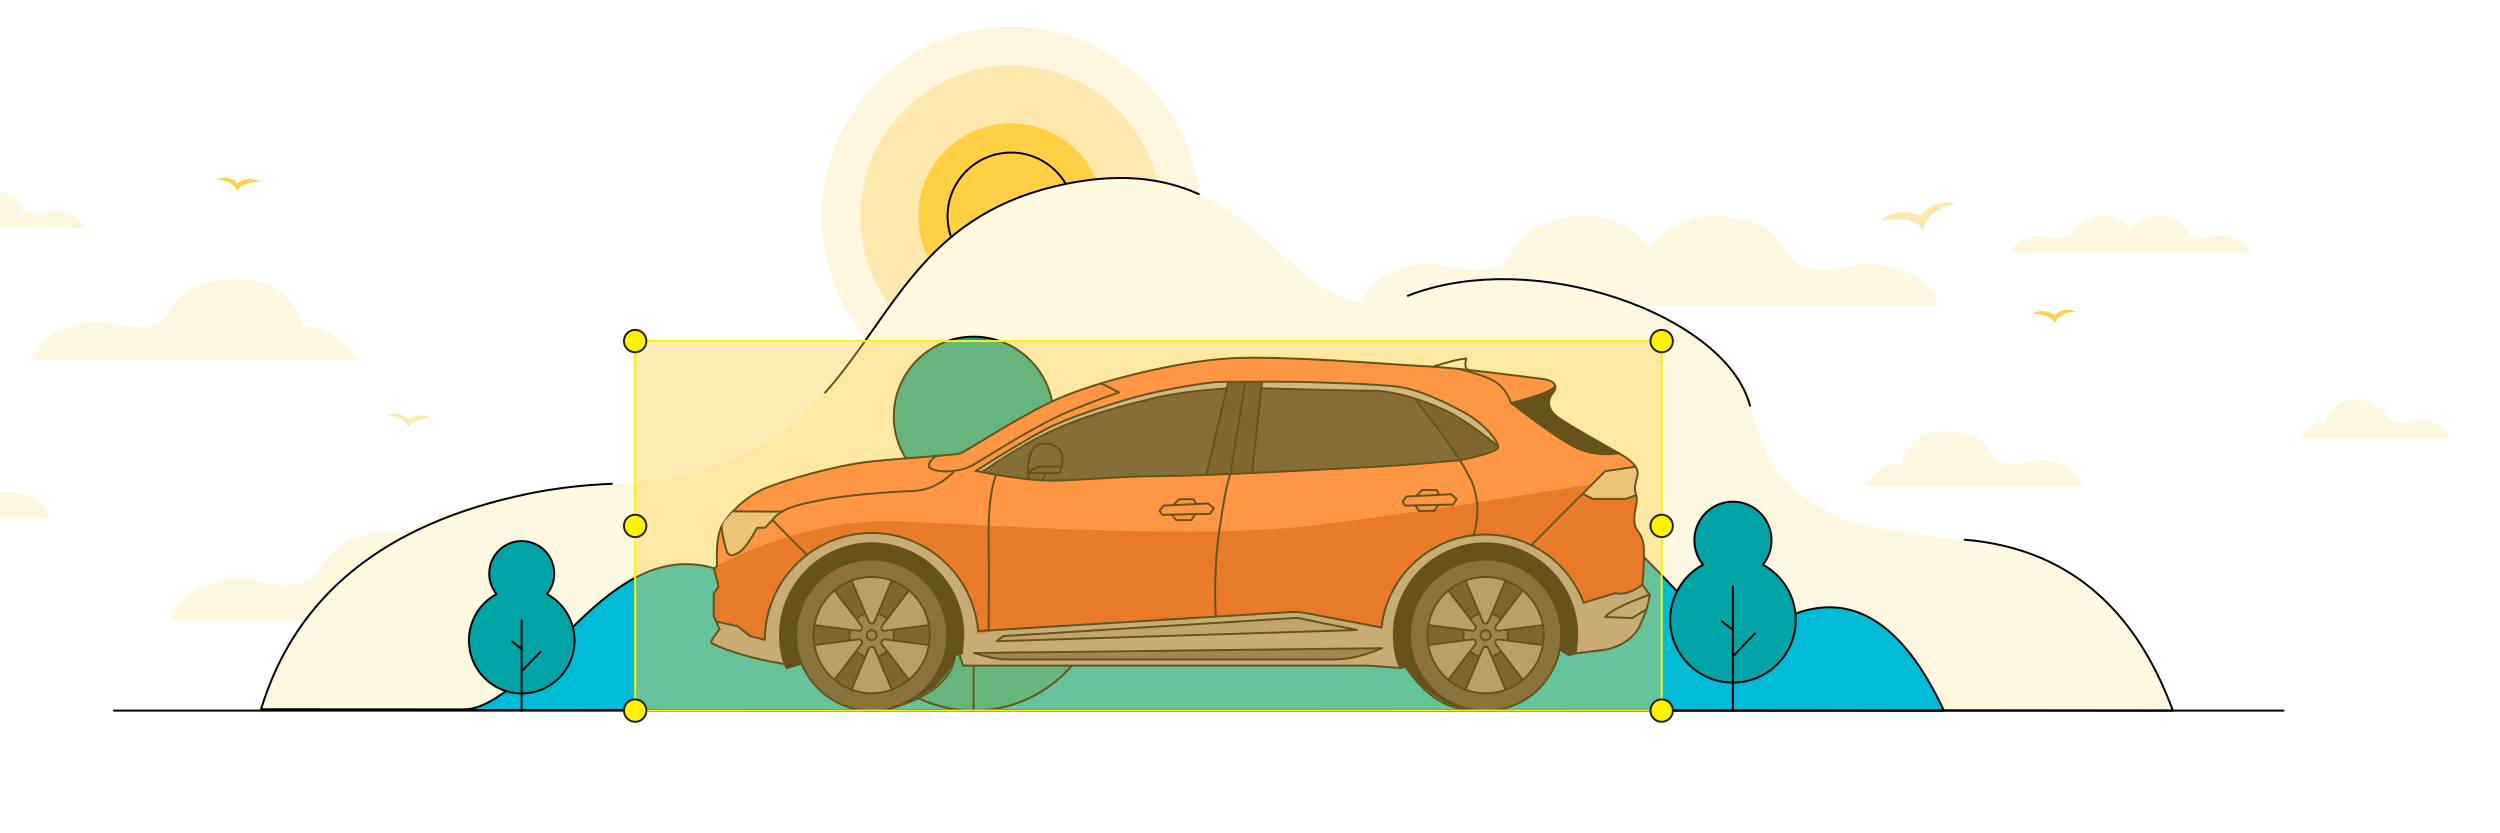 <svg version="1.2" xmlns="http://www.w3.org/2000/svg" viewBox="250 0 1520 550"  height="400" width="1200px" >
	<title>Home Landing  Car (1)-ai</title>
	<style>
		.s0 { fill: #fff6de } 
		.s1 { fill: #ffe8ad } 
		.s2 { fill: #ffcf44 } 
		.s3 { fill: none;stroke: #000000;stroke-linecap: round;stroke-linejoin: round;stroke-width: 1.3 } 
		.s4 { fill: #fff8e1 } 
		.s5 { fill: #00bbd6 } 
		.s6 { fill: #00a4a7 } 
		.s7 { fill: #d84315 } 
		.s8 { fill: #ff7043 } 
		.s9 { fill: #362d32 } 
		.s10 { fill: #b2a8ac } 
		.s11 { fill: #2c211f } 
		.s12 { fill: #000000 } 
		.s13 { fill: #e0bd9b } 
		.s14 { fill: #a39497 } 
		.s15 { fill: #3c3438 } 
		.s16 { fill: #674f58 } 
		.s17 { fill: #654c55 } 
		.s18 { fill: #8d7e83 } 
		.s19 { fill: #98878b } 
		.s20 { fill: #6b545d } 
		.s21 { opacity: .4;fill: #ffcf44 ;
			<!-- d:path('m654.2 225.1h677.5v243.9h-677.5z')!important; -->
			animation: bounding 3s linear infinite;
		} 
		.s22 { fill: none;stroke: #fff200;stroke-linecap: round;stroke-linejoin: round;stroke-width: 1.3;
		animation: bounding 3s linear infinite; } 
		.s23 { fill: #fff200 } 
		.s24 { fill: none;stroke: #231f20;stroke-width: 1.3 } 
		#front-wheel,#back-wheel{
			transform-box:fill-box;
			transform-origin:center;
			animation: wheel 2s linear infinite;
		}
		#car{animation: car 1s linear infinite;}
		#ball-1{animation: ball-1 3s linear infinite;}
		#ball-2{animation: ball-2 3s linear infinite;}
		#ball-3{animation: ball-3 3s linear infinite;}
		#ball-4{animation: ball-4 3s linear infinite;}
		#ball-5{animation: ball-5 3s linear infinite;}
		#ball-6{animation: ball-6 3s linear infinite;}
		@keyframes wheel{
			from{
				transform: rotate(0deg);
			}
			to{
				transform: rotate(-360deg)
			}
		}
		@keyframes bounding{
			0%{
				d:path('m604.2 225.1h677.5v243.9h-677.5z')
			}
			50%{
				d:path('m657.2 235.1h617.5v235.9h-620.5z');
			}
			100%{
				d:path('m657.2 235.1h617.5v235.9h-620.5z');
			}
		}
		@keyframes ball-1{0%{transform: translate(0px,0px);}50%{transform: translate(54px,11px);}100%{transform: translate(54px,11px);}}
		@keyframes ball-2{0%{transform: translate(0px,0px);}50%{transform: translate(-7px,10px);}100%{transform: translate(-7px,10px);}}
		@keyframes ball-3{0%{transform: translate(0px,0px);}50%{transform: translate(51px,11px);}100%{transform: translate(51px,11px);}}
		@keyframes ball-4{0%{transform: translate(0px,0px);}50%{transform: translate(-5px,10px);}100%{transform: translate(-5px,10px);}}
		@keyframes ball-5{0%{transform: translate(0px,0px);}50%{transform: translate(49px,0px);}100%{transform: translate(49px,0px);}}
		@keyframes ball-6{0%{transform: translate(0px,0px);}50%{transform: translate(-6px,0px);}100%{transform: translate(-6px,0px);}}
		@keyframes car{from{transform:rotatex(0deg);}to{transform:rotatex(3deg)}}


.b2 {
  animation: bird1 10s linear infinite;
  animation-direction: normal;
}

.b1 {
  animation: bird1 10s linear infinite;
  animation-direction: alternate;
}

@keyframes bird1 {
  0% {
    transform: translate(30px, 30px);
  }
  25% {
    transform: translate(70px, 70px);
  }
  50% {
    transform: translate(70px, 80px);
  }
  75% {
    transform: translate(80px, 80px);
  }
  100% {
    transform: translate(30px, 30px);
  }
}
 .sun3{
  animation: sun1 3s linear infinite ;
  animation-delay: 2s;
}
.sun2{
  animation: sun2 3s linear infinite ;
  animation-delay: 3s;
}
.sun1{
  animation: sun3 3s linear infinite ;
  animation-delay: 6s;
} 
 .sun4{
  animation: sun4 3s ease infinite ;
} 
@keyframes sun1 {
  0%{
    opacity: 0;
  }
  50%{
    opacity: 1;
  }
  100%{
    opacity: 0;
  }
}
@keyframes sun2 {
  0%{
    opacity: 0;
  }
  50%{
    opacity: 1;
  }
  100%{
    opacity: 0;
  }
}
@keyframes sun3 {
  0%{
    opacity: 0;
  }
  50%{
    opacity: 1;
  }
  100%{
    opacity: 0;
  } 
} 
 @keyframes sun4 {
  0%{
    opacity: 0;
  }
  100%{
    opacity: 1;
  }
} 
.t1{
  transform-box: fill-box;
  transform-origin: bottom;
  animation: tree 5s linear infinite ;;
}
 .c1{
  transform-box: fill-box;
  transform-origin: top;
  animation: cloud 5s linear infinite ;}

@keyframes cloud {
  0%{
    transform: translate3d(10rem,0px,0px);
    opacity: 0.5;
  } 
  5%{
    opacity: 1;
  }
  50%{
    opacity: 1; 
  }
  94%{
    opacity: 0.8;
  }
  95%{
    opacity: 0; 
  }
   100%{
    transform: translate3d(25rem,0px,0px);
    opacity: 0;}
	}
	
@keyframes tree {
  0%{
    transform: rotate(6deg);
  }
  50%{
    transform: rotate(-6deg);
  }
  100%{
    transform: rotate(6deg);
  }
}
	</style>
	<g id="Layer 1">
		<g id="&lt;Group&gt;">
			<g id="&lt;Group&gt;">
				<circle id="&lt;Path&gt;" class="s0 sun1" cx="852.3" cy="142.6" r="125"/>
				<circle id="&lt;Path&gt;" class="s1 sun2" cx="852.3" cy="142.6" r="99.4"/>
				<circle id="&lt;Path&gt;" class="s2 sun3" cx="852.3" cy="142.6" r="61.2"/>
				<circle id="&lt;Path&gt;" class="s3 sun4" cx="852.3" cy="142.6" r="41.9"/>
			</g>
			<path id="&lt;Path&gt;" class="s4 c1" d="m1464.6 202h-14.1c-12.8 0-72.8 0-128.4 0-42.6 0-82.7 0-96.9 0-55.6 0-115.7 0-128.4 0h-14.1q6-23.2 43-27.9c13-1.6 31.6 10.2 50.2 0.3 7.8-4.2 9.3-27.8 48.1-31.5 26.8-2.6 41.8 10.2 49.6 21.1 7.9-10.9 22.8-23.7 49.7-21.1 38.8 3.7 40.3 27.3 48.1 31.5 18.6 9.9 37.2-1.9 50.2-0.3q36.9 4.7 43 27.9z"/>
			<path id="&lt;Path&gt;" class="s4 c1" d="m679 409.8h-14.1c-12.7 0-72.8 0-128.4 0-42.6 0-82.7 0-96.9 0-55.6 0-115.7 0-128.4 0h-14.1q6-23.2 43-27.9c13-1.6 31.6 10.2 50.2 0.3 7.8-4.2 9.3-27.8 48.1-31.5 26.8-2.6 41.8 10.2 49.6 21.1 7.9-10.9 22.9-23.7 49.7-21.1 38.8 3.7 40.3 27.3 48.1 31.5 18.6 9.9 37.2-1.9 50.2-0.3q36.9 4.7 43 27.9z"/>
			<path id="&lt;Path&gt;" class="s4" d="m357.3 468.1q42.8-141.1 231.5-148.8c188.6-7.7 148.2-162 292.4-196.3 144.2-34.4 149.9 104.8 233 72.2 83-32.7 210.2 12.6 225.8 72.6 15.7 60 42.9 80.2 141.7 88.4q98.9 8.3 137.4 112.8z"/>
			<path id="&lt;Path&gt;" class="s3" d="m729.6 259.1c44.4-49.7 63.7-115.2 151.6-136.1 41.3-9.9 71.3-5.5 95 5.1"/>
			<path id="&lt;Path&gt;" class="s3" d="m1340 267.8c-15.6-60-142.8-105.3-225.8-72.6"/>
			<path id="&lt;Path&gt;" class="s3" d=""/>
			<path id="&lt;Path&gt;" class="s3" d="m1481.7 356.2q98.9 8.3 137.4 112.8l-1261.8-0.9q34.3-113 176.7-142.3c16.7-3.4 34.9-5.7 54.8-6.5"/>
			<path id="&lt;Path&gt;" class="s5" d="m488.7 468.6c51.2 0 96.6-123.6 175.6-90.7 79 33 116.1 31.2 193.3-26 77.2-57.3 69.3-139 208.7-100.3 139.4 38.7 107.7 30.6 179.2 93.3 71.6 62.6 61.3 85.9 121.4 61.3q60.2-24.6 101.1 62.8z"/>
			<path id="&lt;Path&gt;" class="s3" d="m488.7 468.6c51.2 0 96.6-123.6 175.6-90.7 79 33 116.1 31.2 193.3-26 77.2-57.3 69.3-139 208.7-100.3 139.4 38.7 107.7 30.6 179.2 93.3 71.6 62.6 61.3 85.9 121.4 61.3q60.2-24.6 101.1 62.8z"/>
			<path id="&lt;Path&gt;" class="s3" d="m1692.1 469h-1431.9"/>
			<path id="&lt;Path&gt;" class="s4 c1" d="m207.2 237.4q5.4-20.8 38.5-25c11.7-1.5 28.4 9.1 45.1 0.2 7-3.7 8.3-24.9 43.1-28.2q41-3.9 51.2 31.9 17.8-2.7 36.8 21.1c-29.5 0-181.9 0-202.1 0z"/>
			<path id="&lt;Path&gt;" class="s4 c1" d="m1795.6 288.7c-9.3 0-79.6 0-93.2 0q8.8-11 17-9.7 4.7-16.6 23.6-14.8c16.1 1.6 16.7 11.4 19.9 13.1 7.7 4.1 15.4-0.8 20.8-0.1q15.3 1.9 17.8 11.5z"/>
			<path id="&lt;Path&gt;" class="s4 c1" d="m1551.1 320.4c-13.6 0-116.2 0-136 0q12.8-16 24.7-14.2 6.9-24.1 34.5-21.5c23.4 2.3 24.3 16.5 29 19 11.3 6 22.5-1.1 30.4-0.1q22.3 2.8 25.9 16.8z"/>
			<path id="&lt;Path&gt;" class="s4 c1" d="m208.9 341.4c-13.6 0-116.2 0-136.1 0q12.8-16 24.8-14.2 6.9-24.1 34.5-21.5c23.4 2.2 24.3 16.5 29 19 11.3 6 22.5-1.2 30.4-0.1q22.3 2.8 25.9 16.8z"/>
			<path id="&lt;Path&gt;" class="s4 c1" d="m1670.2 167.1h-5.9c-5.2 0-30.1 0-53.1 0-17.6 0-34.2 0-40.1 0-23 0-47.8 0-53.1 0h-5.8q2.5-9.5 17.7-11.5c5.4-0.7 13.1 4.2 20.8 0.1 3.3-1.7 3.9-11.5 19.9-13 11.1-1.1 17.3 4.2 20.6 8.7 3.2-4.5 9.4-9.8 20.5-8.7 16.1 1.5 16.7 11.3 19.9 13 7.7 4.1 15.4-0.8 20.8-0.1q15.3 2 17.8 11.5z"/>
			<path id="&lt;Path&gt;" class="s4 c1" d="m240.5 150.6h-5.8c-5.3 0-30.1 0-53.2 0-17.6 0-34.2 0-40.1 0-23 0-47.8 0-53.1 0h-5.8q2.5-9.6 17.8-11.5c5.3-0.7 13 4.2 20.7 0.1 3.3-1.7 3.9-11.5 20-13.1 11.1-1 17.3 4.3 20.5 8.8 3.2-4.5 9.4-9.8 20.5-8.8 16.1 1.6 16.7 11.4 19.9 13.1 7.7 4.1 15.4-0.8 20.8-0.1q15.3 1.9 17.8 11.5z"/>
			<g id="&lt;Group&gt;">
				<path id="&lt;Path&gt;" class="s6 t1" d="m1370.2 409.1c0 22.9-18.6 41.4-41.5 41.4-22.8 0-41.4-18.5-41.4-41.4 0-15.7 8.8-29.4 21.7-36.4-3.6-4.4-5.7-10-5.7-16.1 0-14.1 11.4-25.5 25.4-25.5 14.1 0 25.5 11.4 25.5 25.5 0 6.1-2.1 11.7-5.7 16.1 12.9 7 21.7 20.7 21.7 36.4z"/>
				<path id="&lt;Path&gt;" class="s3 t1" d="m1370.2 409.1c0 22.9-18.6 41.4-41.5 41.4-22.8 0-41.4-18.5-41.4-41.4 0-15.7 8.8-29.4 21.7-36.4-3.6-4.4-5.7-10-5.7-16.1 0-14.1 11.4-25.5 25.4-25.5 14.1 0 25.5 11.4 25.5 25.5 0 6.1-2.1 11.7-5.7 16.1 12.9 7 21.7 20.7 21.7 36.4z"/>
				<path id="&lt;Path&gt;" class="s3" d="m1328.7 469v-82"/>
				<path id="&lt;Path&gt;" class="s3" d="m1328.7 433.2l14.5-15.1"/>
				<path id="&lt;Path&gt;" class="s3" d="m1328.7 415.8l-7.3-5.8"/>
			</g>
			<g id="&lt;Group&gt;">
				<path id="&lt;Path&gt;" class="s6 t1" d="m564.2 422.8c0 19.2-15.6 34.9-34.9 34.9-19.2 0-34.8-15.7-34.8-34.9 0-13.3 7.3-24.8 18.2-30.7-3-3.7-4.8-8.4-4.8-13.5 0-11.9 9.6-21.5 21.4-21.5 11.9 0 21.5 9.6 21.5 21.5 0 5.1-1.8 9.8-4.8 13.5 10.9 5.9 18.2 17.4 18.2 30.7z"/>
				<path id="&lt;Path&gt;" class="s3 t1" d="m564.2 422.8c0 19.2-15.6 34.9-34.9 34.9-19.2 0-34.8-15.7-34.8-34.9 0-13.3 7.3-24.8 18.2-30.7-3-3.7-4.8-8.4-4.8-13.5 0-11.9 9.6-21.5 21.4-21.5 11.9 0 21.5 9.6 21.5 21.5 0 5.1-1.8 9.8-4.8 13.5 10.9 5.9 18.2 17.4 18.2 30.7z"/>
				<path id="&lt;Path&gt;" class="s3" d="m529.3 469v-59.5"/>
				<path id="&lt;Path&gt;" class="s3" d="m529.3 443l12.3-12.7"/>
				<path id="&lt;Path&gt;" class="s3" d="m529.3 428.4l-6.2-4.9"/>
			</g>
			<g id="&lt;Group&gt;">
				<path id="&lt;Path&gt;" class="s6" d="m913.2 383.4c0 47.3-38.3 85.6-85.6 85.6-47.3 0-85.6-38.3-85.6-85.6 0-32.5 18.1-60.8 44.8-75.3-7.4-9-11.9-20.6-11.9-33.2 0-29.1 23.6-52.7 52.7-52.7 29.1 0 52.7 23.6 52.7 52.7 0 12.6-4.5 24.2-11.8 33.2 26.6 14.5 44.7 42.8 44.7 75.3z"/>
				<path id="&lt;Path&gt;" class="s3" d="m913.2 383.4c0 47.3-38.3 85.6-85.6 85.6-47.3 0-85.6-38.3-85.6-85.6 0-32.5 18.1-60.8 44.8-75.3-7.4-9-11.9-20.6-11.9-33.2 0-29.1 23.6-52.7 52.7-52.7 29.1 0 52.7 23.6 52.7 52.7 0 12.6-4.5 24.2-11.8 33.2 26.6 14.5 44.7 42.8 44.7 75.3z"/>
				<path id="&lt;Path&gt;" class="s3" d="m827.6 469v-85.6"/>
				<path id="&lt;Path&gt;" class="s3" d="m827.6 433.2l30-31.2"/>
				<path id="&lt;Path&gt;" class="s3" d="m827.6 397.2l-15.2-12"/>
			</g>
			<g id="car">
				<path id="&lt;Path&gt;" class="s7" d="m703.1 438.3q-16.8-2.6-29.9-6.7c-13.2-4.1-18.3-6.7-18.9-7.5q-0.5-0.9 5.6-8.8l-3.9-8.7 0.1-15 3.2-4.5-3-11.4 2-2.6q-0.8-16.4 2.3-24.2c3-7.8 16.4-21.2 29-26.5 12.7-5.3 46.1-15.2 70.1-17.8 24-2.5 55-4.2 58.9-5.3 3.9-1.1 43.6-27.9 70.2-38.4 26.5-10.6 73.2-22 106.4-24.3 33.2-2.4 111.8 4.3 131.8 5.2 20 0.9 64.4 6.9 76.1 8.3 11.6 1.5 8.5 7.6 6.3 10-2.2 2.4-4.5 9.4 3.8 15.3 8.3 5.9 29.4 17.6 40.4 23.8 11 6.2 13.2 11 12 15.4-1.2 4.5-2.3 7.5-0.9 11.3 1.5 3.7-0.2 8.4-0.8 13.1-0.5 4.6-0.7 8.1 2.7 12.4 3.4 4.3 3.6 10.7 3.4 17.2q-0.1 6.6-1 17.4 3.2 4.4 3.8 5.2c0.6 0.8 1 1.5 0.7 3.1-0.3 1.5-2.7 10.3-3.7 12.8-1 2.6-5.8 11.8-9 14.3-3.2 2.5-9.9 5.4-12.3 6.3-2.4 0.8-7.2 1.5-8.7 1.7-1.5 0.1-91.2-15.8-106.7-12.9-15.4 2.9-118.8 6.9-181.8 6.7-62.9-0.1-171.7 3.8-191 7.6q-19.3 3.8-52.8 1.6z"/>
				<path id="&lt;Path&gt;" class="s8" d="m1048.8 347.1c-72.8 8.5-192.4 0.6-267.5-3q-58.6-2.8-123 29-0.8-16.4 2.3-24.2c3-7.8 16.4-21.2 29-26.5 12.7-5.3 46.1-15.2 70.1-17.8 24-2.5 55-4.2 58.9-5.3 3.9-1.1 43.6-27.9 70.2-38.4 26.5-10.6 73.2-22 106.4-24.3 33.2-2.4 111.8 4.3 131.8 5.2 20 0.9 64.4 6.9 76.1 8.3 11.6 1.5 8.5 7.6 6.3 10-2.2 2.4-4.5 9.4 3.8 15.3 8.3 5.9 29.4 17.6 40.4 23.8 11 6.2 13.2 11 12 15.4q-144 24-216.8 32.5z"/>
				<path id="&lt;Path&gt;" class="s9" d="m1122.8 268.5l15.6 20.8q8.6 12.5 9 12.9c0.4 0.3 0.2 1.5-1.5 1.5q-1.8-0.1-5.6 0.7l-41.1 3.3-40.1 2.1-38.2 1.8-32.2 1.6-28.4 0.9-25 0.4-13.4 0.4-21.9 1.5q-8.8 0.6-13.9 0.7c-5.1 0-16.4-0.6-18.2-0.5-1.9 0-18.9-2-21.6-2.5-2.8-0.5-11.1-2.1-11.8-2.2q-0.7-0.2-0.2-1.2 11.9-7.8 12.6-8.2 0.7-0.5 19.5-11.7l21.9-10.3 23-8.5 14.2-3.9q16.3-3.9 20.7-5.1 4.4-1.1 17.7-3.4 18.4-2.1 25.3-2.8 6.9-0.8 26.8-0.5l39.6 0.8 35.2 0.8 9 0.6q9.6 1.9 12.9 2.7c3.3 0.9 7.6 2.3 11.3 4.1z"/>
				<path id="&lt;Path&gt;" class="s10" d="m984.2 257.2q-16.2 2.1-23.5 2.9-7.3 0.7-26.3 5.7l-27.4 7.8q-16.6 6-20.9 7.5-4.3 1.5-25.2 12.6l-10.2 6.7-9.5 6q-6.1 3.7-7.1 4.5c-1.1 0.8-2.7 0.5-3.5 0-0.9-0.5-0.2-0.7 1.3-1.7 1.5-0.9 8.5-5.2 10.4-6.4 1.9-1.3 7.7-5 9.4-6 1.7-1.1 8-4.8 9.4-5.9 1.3-1.1 7.6-4.7 9.5-5.6 1.9-1 8.6-4.2 10.7-5.3 2.1-1.1 9.4-3.3 12.2-4.5 2.9-1.3 8.4-3.3 11.7-4.5 3.3-1.1 8.2-2.6 12.1-3.7 4-1.1 8.2-2.8 11-3.6 2.7-0.8 8-2.2 11.5-3.2 3.4-1 8-2 10.4-2.4 2.4-0.4 8.1-1.4 10.1-1.8 2-0.4 9.3-1.6 11.2-1.9 2-0.2 8.4-1.2 10.8-1.6 2.3-0.3 10.1-1.2 12.2-0.9 2.1 0.3 0.9 1.5 0.6 3-0.4 1.4-0.6 1-2 1.5z"/>
				<path id="&lt;Path&gt;" class="s10" d="m1173.1 292.5c0.5 1-0.2 1.3-1.3 0.2-1.1-1-6.7-4.8-8.4-6-1.6-1.2-14.4-9.9-15.9-11-1.4-1.1-13.8-7.3-14.7-7.8-0.9-0.5-7.2-2.8-12-4.3-4.9-1.4-17-4.3-21.3-5.1q-4.3-0.8-17.7-0.8l-19.6-0.3-20-0.5-17-0.3q-5.2-0.1-6.2-0.3c-1.1-0.2-1.5-1.6-1.1-3.1 0.5-1.4 1.3-1.1 3.5-1.2 2.2-0.1 8 0.2 10.9 0.2 2.9 0 15.3-0.2 17.4-0.2 2.1 0 14.9 0.5 17.1 0.5 2.3 0 14.9 0.6 17.4 0.9 2.4 0.2 11.4 0.7 13.6 0.9 2.2 0.3 9.8 0.8 11.8 1.1 2 0.4 4.6 1.1 7.9 2 3.3 0.8 10.7 3.4 14.3 5.2 3.5 1.8 13.4 6.2 14.7 6.9 1.4 0.8 4.4 2.5 6.5 3.7 2 1.1 6.7 4.5 8.4 5.7 1.7 1.1 5.2 4.5 6.3 5.7 1 1.3 3.1 3.8 4.3 5.6q0.6 1.2 1.1 2.3z"/>
				<path id="&lt;Path&gt;" class="s11" d="m982.1 313.4q-0.5 0-0.7-0.9 13.8-58.1 13.9-59.3c0.2-1.2 2-1.1 2-1.1q0 0 6-0.2 12.6 0 13.5 0c0.9 0 1.1 0.9 1.1 0.9q0 0.1-1.4 11.9l-4.6 42.2q-0.2 3.1-0.3 4c0 0.9-0.9 1.5-1.1 1.5q-0.1 0-1.9-0.1-25.9 1.2-26.5 1.1z"/>
				<path id="&lt;Path&gt;" class="s11" d="m1172.9 293.8c1.1 1.2 0.5 2.3-0.2 2.9-0.8 0.5-0.8 0.4-6.5 2.6-5.8 2.3-15 3.9-15.2 4-0.3 0-2.9 0.4-3 0.4 0 0-0.6-1.6-1.4-2.5q-0.8-0.8-10.5-15.1l-8.3-11.2q-7.8-10.2-8.2-10.6-0.3-0.5 1.7-0.6 8.2 3.1 10.3 3.9c2.1 0.9 7.3 3.2 10.1 4.7 2.9 1.4 8.5 5 12.9 7.9q4.3 2.9 13.6 9.9 3.7 2.5 4.7 3.7z"/>
				<path id="&lt;Path&gt;" class="s12" d="m1248.3 299.6c-5.6 0.1-12-0.5-15.8-1.6-3.7-1-7.3-1.9-9.6-3.7q-2.3-1.7-8.8-5.4l-16.4-11.4-13.5-10-1.3-1 0.6-0.8q7.8-2.4 11.8-3.5c4-1.1 10.3-3.5 12.1-4.4 1.8-0.9 2.3-1.2 2.9-1.6 0.6-0.4 1.2-0.7 1.1 0.1-0.2 0.8-0.5 2.1-1.2 3-0.6 0.9-1.8 2.1-2.2 4.2-0.4 2.2-0.6 3-0.1 4.5 0.5 1.6 1.2 3.1 2.1 4.3 1 1.3 4.9 4.5 7 5.6 2 1.2 8 5 9.9 6.1 1.8 1.1 9.5 5.3 11.1 6.4 1.7 1.1 9.6 4.9 11.8 6.4 2.3 1.5 3 2.6 2 2.7z"/>
				<path id="&lt;Path&gt;" class="s13" d="m1259 328.9c-1.3 0.4-1.5 0.3-2.9 0.4-1.3 0.1-17.1 0-18.3 0-1.2 0-1.7 0-2.2-0.2-0.5-0.2-3.9-2.1-5.1-2.7-1.1-0.6-0.2-1.3 0.7-2.4 0.8-1.2 11.1-10.4 12.1-11.6 1-1.2 1.6-1.6 3.2-2 1.6-0.4 14.9-2.3 16.3-2.4 1.3-0.2 2.4 1 2.8 2.4 0.4 1.5 0.3 2.5 0.2 3.6-0.2 1.1-1.2 4.5-1.5 6.6-0.2 2.2 0.2 4.5 0.3 5.5 0.2 1-0.4 1.1-1.8 1.6q-2.6 0.8-3.8 1.2z"/>
				<path id="&lt;Path&gt;" class="s12" d="m791.7 459.8c-1.7 0.8-3.7 1.6-3.4 1 0.3-0.6 2.4-1.9 4.7-4 2.3-2.1 7.4-7.9 10.3-12.3 2.9-4.4 5.4-12.4 5.8-14.2q0.5-1.8 1.1-1.2 1.9 1.2 2.7 1.8c0.9 0.5 2.4 1.5 2.4 2.7 0 1.3-2.1 6-4.5 9.5-2.3 3.4-7.1 8.9-10.2 11.3q-7.1 4.6-8.9 5.4z"/>
				<path id="&lt;Path&gt;" class="s14" d="m1273.2 391.7c0.9 1.2 0.3 3 0 4.1-0.2 1.2-1.1 5.9-2.8 9.9-1.8 4-4.9 10.2-6.5 12.2-1.5 2-8.7 7.3-14.3 9.4-5.5 2.1-15.9 2.6-19.2 3.3-3.4 0.7-9-0.4-9.8-0.5q-0.8-0.1-13.1-3.3l-96.5 12.9-3.4 1.2-20.6-1.6h-41.7-98l-58.9 0.3-55.8-0.3q-10.5 0.4-11.3 0.2-0.7-0.2-1.4-2.3-2.1-7.1-2.6-8.2c-0.4-1-9.5-4.8-11.3-4.5q-1.7 0.4-85.6 11.7-13.9 4.3-15 4.4c-1.1 0-1.6-1.1-1.9-1.8-0.4-0.6-6.2-1.4-8.8-2-2.6-0.6-17-3.9-18.9-4.4-1.9-0.5-10.8-3.5-12.6-4.1-1.8-0.7-7.9-3.3-8.6-3.7-0.6-0.4-0.1-0.6 0.3-1.8 0.4-1.3 3.1-5 3.8-6 0.8-1 0.7-0.9 0.8-2 0.1-1.1-0.5-2.3-1.2-3.3-0.6-1-0.2-1.1 0.4-1.1 0.6-0.1 1.5 0.6 4.5 1.4 3 0.8 7.8 1.2 8.4 1.6 0.6 0.3 6 4.5 7.6 5.8 1.5 1.2 1.6 0.7 3 1 1.3 0.3 3.1 0.8 5.2 1.5 2.2 0.8 2.4 0.6 2.3-0.6-0.1-1.3 0.1-3.6 0.6-6.8 0.5-3.2 1-7.6 1.6-10.1 0.7-2.4 4.2-11.1 5.2-13.1 0.9-1.9 4.4-7.7 6.2-9.9 1.7-2.2 5.8-7 7.9-9.4 2.1-2.5 8.6-7.2 10.3-8.3 1.6-1.1 8-4.2 10.2-5.6 2.1-1.4 9.6-3.5 11-3.8 1.3-0.4 8-1.6 10.2-2 2.2-0.4 7.4-0.3 10.9-0.2 3.4 0.1 9.7 0.9 11 1.3 1.2 0.4 6.7 1.9 9.9 3 3.2 1.1 10.5 4.7 11.7 5.6 1.3 0.9 4.9 2.9 7.7 5.3 2.9 2.5 9.3 8.3 11 10.8 1.7 2.6 6.6 9.4 7.8 11.9 1.1 2.6 3.5 7.9 4.5 11 1.1 3.1 2.5 10 2.9 12.9q0.4 2.9-1.4 5.1l14.3-2.6q61.1-4 61.2-4 0.1 0 58.3-3.5l37.5-2.5 21.7-1.1q14.3-1.1 15.5-1.2c1.2 0 6.1 0.2 7.8 0.4q1.7 0.2 29.2 5.6 19.4 3.9 20.8 4c1.5 0.2 1.6 0.2 1.7-0.7 0.1-0.9 0.2-3 0.6-5.1 0.4-2 1.6-6.9 4.4-13.3 2.7-6.4 6.6-11.7 9.5-15.6 2.8-4 7.7-9.1 12.9-12.8 5.3-3.8 10.2-6.7 16-8.9 5.8-2.1 14.5-4.3 19.6-4.7 5.2-0.4 15.5 0.4 22.6 2.1 7.1 1.8 14.7 5.6 19.2 8.2 4.4 2.5 9.3 7.2 12.2 9.6 2.9 2.3 8.3 9.3 9.7 11.5 1.4 2.2 5.3 10.4 5.6 11.2 0.4 0.8 1.1 2.3 1.4 2.3q0.3-0.1 0.7-0.3l2.8-0.7q14.5-4.7 15.5-4.9c1-0.2 3.8 0.2 5 0 1.2-0.2 7.6-1.8 9.2-2.7q1.6-0.8 5.2-3.1l2.1 3.1q1.3 1.4 2.1 2.6z"/>
				<path id="&lt;Path&gt;" class="s12" d="m1114.7 432c0.5-1.7 6.7 0.6 11.6 7.5 5 6.9 7 12 11.2 15 4.2 3 19.4 13.2 18.7 13.4-0.8 0.2-8.8-0.1-14.2-2.6-5.4-2.5-8.9-4.9-12.3-7.4-3.4-2.5-10.7-9.6-11.7-11.1-1-1.6-3.9-4.8-4.4-5.9-0.5-1.1-0.3-0.8 0.3-2.3q0.3-4.9 0.8-6.6z"/>
				<path id="&lt;Path&gt;" class="s12" d="m807.2 427.5c-0.9-0.7-0.8 4.2-1.9 0.3-1.1-4-2.3-19.1-7.8-30.3-5.4-11.2-17.4-17.1-28.2-22.3-10.8-5.3-26.6 2.5-39.4 11.9-12.8 9.4-8.4 16.8-11.2 28.7q-2.8 11.9-3.2 21.6l-3.5 1.4q-5.5 1.8-6.8 2.1c-1.2 0.3-1.3-0.6-2.3-2.9-1-2.4-2-8-2.4-10.7-0.5-2.6-1.2-11-0.3-15.1 0.8-4.1 2.4-11.3 2.9-12.9 0.5-1.6 1.4-4.3 3.2-7.6 1.9-3.3 6.5-10.1 7.6-11.5 1.1-1.3 3.7-3.9 6.2-6.3 2.5-2.4 13.2-8.9 14.7-9.7 1.6-0.7 4.3-1.8 7.2-2.8 2.9-1 5.8-1.5 8.4-2 2.6-0.5 10.6-1.4 13.3-1.2 2.8 0.2 15.6 3.4 16.7 3.8 1 0.4 6.3 2.6 8.3 3.7 2.1 1 5.6 3 9.2 6 3.7 3 9.6 9.6 12.5 13.2 2.9 3.7 6.5 12.7 7.6 15.7 1 3 2.8 12.5 2.8 14.3 0.1 1.8-0.7 13.9-0.8 15.2-0.1 1.4-1.8 1.5-3.7 2-1.9 0.5-2.5-0.7-3.7-1.4q-4.5-2.5-5.4-3.2z"/>
				<path id="&lt;Path&gt;" class="s12" d="m1118.8 437.3q0 0.6-0.5 1.2-7.6 2-8.1 2.1c-0.6 0.1-1.1-0.1-1.1-0.3 0-0.1-0.7-1.6-1.9-4.9-1.1-3.3-1.8-9.3-2.3-13.1-0.6-3.8 0.3-11.7 1.1-14.8 0.8-3.1 2.6-9.2 3.2-10.9 0.7-1.8 4.9-10.5 5.9-11.6 1-1.1 3.9-4.1 5.7-6.8 1.8-2.6 7.5-6.9 8.4-7.6 0.9-0.7 4.9-3.3 6.8-4.3 1.8-1.1 6.7-3.3 8.4-4 1.8-0.6 10-3.1 12.1-3 2.1 0 7.9-0.9 11.7-0.9 3.8 0 10.9 2.1 17 3.5 6 1.4 17.7 9.3 21.8 13.2 4.1 3.9 9.2 10.5 11.7 15.3 2.6 4.8 5.1 12.5 5.8 15.4 0.7 2.9 1.8 13.2 1.8 13.4q0 0.2-1.2 11.5l-0.9 0.7-4 0.9q-3.7-2.2-4.4-2.8-0.7-0.7-0.9-1.7-96.1 8.9-96.1 9.5z"/>
				<g id="back-wheel">
					<circle id="&lt;Path&gt;" class="s15" cx="1165.5" cy="419.2" r="49.9"/>
					<circle id="&lt;Path&gt;" class="s11" cx="1165.5" cy="419.2" r="38.4"/>
					<circle id="&lt;Path&gt;" class="s16" cx="1165.5" cy="419.2" r="14.7"/>
					<circle id="&lt;Path&gt;" class="s3" cx="1165.5" cy="419.2" r="14.7"/>
					<circle id="&lt;Path&gt;" class="s17" cx="1165.5" cy="419.2" r="3.3"/>
					<circle id="&lt;Path&gt;" class="s3" cx="1165.5" cy="419.2" r="3.3"/>
					<g id="&lt;Group&gt;">
						<path id="&lt;Path&gt;" class="s18" d="m1152.3 455l11.3-26.9c0.7-1.7 3.1-1.7 3.8 0l11.2 26.9q-7.8 2.9-13.1 2.6c-5.4-0.4-7.9-1.1-9.9-1.5q-1.9-0.4-3.3-1.1z"/>
						<path id="&lt;Path&gt;" class="s3" d="m1152.3 455l11.3-26.9c0.7-1.7 3.1-1.7 3.8 0l11.2 26.9"/>
					</g>
					<g id="&lt;Group&gt;">
						<path id="&lt;Path&gt;" class="s18" d="m1189.9 448.5l-17.6-23.2c-1.1-1.5 0.1-3.6 1.9-3.3l28.9 3.7q-1.4 8.2-4.4 12.7c-3 4.4-4.9 6.3-6.2 7.7q-1.2 1.5-2.6 2.4z"/>
						<path id="&lt;Path&gt;" class="s3" d="m1189.9 448.5l-17.6-23.2c-1.1-1.5 0.1-3.6 1.9-3.3l28.9 3.7"/>
					</g>
					<g id="&lt;Group&gt;">
						<path id="&lt;Path&gt;" class="s18" d="m1203.1 412.6l-28.9 3.7c-1.8 0.3-3-1.8-1.9-3.3l17.6-23.2q6.5 5.3 8.8 10.1c2.4 4.9 3 7.5 3.7 9.3q0.6 1.9 0.7 3.4z"/>
						<path id="&lt;Path&gt;" class="s3" d="m1203.1 412.6l-28.9 3.7c-1.8 0.3-3-1.8-1.9-3.3l17.6-23.2"/>
					</g>
					<g id="&lt;Group&gt;">
						<path id="&lt;Path&gt;" class="s18" d="m1178.6 383.3l-11.2 26.9c-0.7 1.7-3.1 1.7-3.8 0l-11.3-26.9q7.8-2.9 13.2-2.6c5.3 0.4 7.9 1.2 9.8 1.5q1.9 0.4 3.3 1.1z"/>
						<path id="&lt;Path&gt;" class="s3" d="m1178.6 383.3l-11.2 26.9c-0.7 1.7-3.1 1.7-3.8 0l-11.3-26.9"/>
					</g>
					<g id="&lt;Group&gt;">
						<path id="&lt;Path&gt;" class="s18" d="m1141 389.8l17.7 23.2c1.1 1.5-0.1 3.6-1.9 3.3l-28.9-3.7q1.3-8.2 4.3-12.7c3-4.4 4.9-6.3 6.2-7.7q1.3-1.5 2.6-2.4z"/>
						<path id="&lt;Path&gt;" class="s3" d="m1141 389.8l17.7 23.2c1.1 1.5-0.1 3.6-1.9 3.3l-28.9-3.7"/>
					</g>
					<g id="&lt;Group&gt;">
						<path id="&lt;Path&gt;" class="s18" d="m1127.9 425.7l28.9-3.7c1.8-0.3 3 1.8 1.9 3.3l-17.7 23.2q-6.4-5.3-8.8-10.1c-2.3-4.9-3-7.5-3.6-9.3q-0.7-1.9-0.7-3.4z"/>
						<path id="&lt;Path&gt;" class="s3" d="m1127.9 425.7l28.9-3.7c1.8-0.3 3 1.8 1.9 3.3l-17.7 23.2"/>
					</g>
					<circle id="&lt;Path&gt;" class="s3" cx="1165.5" cy="419.2" r="38.4"/>
					<circle id="&lt;Path&gt;" class="s3" cx="1165.5" cy="419.2" r="49.9"/>
				</g>
				<g id="front-wheel">
					<circle id="&lt;Path&gt;" class="s15" cx="760.3" cy="419.2" r="49.9"/>
					<circle id="&lt;Path&gt;" class="s11" cx="760.3" cy="419.2" r="38.4"/>
					<circle id="&lt;Path&gt;" class="s16" cx="760.3" cy="419.2" r="14.7"/>
					<circle id="&lt;Path&gt;" class="s3" cx="760.3" cy="419.2" r="14.7"/>
					<circle id="&lt;Path&gt;" class="s17" cx="760.3" cy="419.2" r="3.3"/>
					<circle id="&lt;Path&gt;" class="s3" cx="760.3" cy="419.2" r="3.3"/>
					<g id="&lt;Group&gt;">
						<path id="&lt;Path&gt;" class="s18" d="m747.1 455l11.3-26.9c0.7-1.7 3.1-1.7 3.8 0l11.3 26.9q-7.8 2.9-13.2 2.6c-5.4-0.4-7.9-1.1-9.8-1.5q-2-0.4-3.4-1.1z"/>
						<path id="&lt;Path&gt;" class="s3" d="m747.1 455l11.3-26.9c0.7-1.7 3.1-1.7 3.8 0l11.3 26.9"/>
					</g>
					<g id="&lt;Group&gt;">
						<path id="&lt;Path&gt;" class="s18" d="m784.8 448.5l-17.7-23.2c-1.1-1.5 0.1-3.6 1.9-3.3l28.9 3.7q-1.3 8.2-4.3 12.7c-3 4.4-5 6.3-6.2 7.7q-1.3 1.5-2.6 2.4z"/>
						<path id="&lt;Path&gt;" class="s3" d="m784.8 448.5l-17.7-23.2c-1.1-1.5 0.1-3.6 1.9-3.3l28.9 3.7"/>
					</g>
					<g id="&lt;Group&gt;">
						<path id="&lt;Path&gt;" class="s18" d="m797.9 412.6l-28.9 3.7c-1.8 0.3-3-1.8-1.9-3.3l17.7-23.2q6.4 5.3 8.8 10.1c2.3 4.9 3 7.5 3.6 9.3q0.7 1.9 0.7 3.4z"/>
						<path id="&lt;Path&gt;" class="s3" d="m797.9 412.6l-28.9 3.7c-1.8 0.3-3-1.8-1.9-3.3l17.7-23.2"/>
					</g>
					<g id="&lt;Group&gt;">
						<path id="&lt;Path&gt;" class="s18" d="m773.5 383.3l-11.3 26.9c-0.7 1.7-3.1 1.7-3.8 0l-11.3-26.9q7.8-2.9 13.2-2.6c5.4 0.4 7.9 1.2 9.8 1.5q2 0.4 3.4 1.1z"/>
						<path id="&lt;Path&gt;" class="s3" d="m773.5 383.3l-11.3 26.9c-0.7 1.7-3.1 1.7-3.8 0l-11.3-26.9"/>
					</g>
					<g id="&lt;Group&gt;">
						<path id="&lt;Path&gt;" class="s18" d="m735.8 389.8l17.7 23.2c1.1 1.5-0.1 3.6-1.9 3.3l-28.9-3.7q1.3-8.2 4.3-12.7c3-4.4 5-6.3 6.2-7.7q1.3-1.5 2.6-2.4z"/>
						<path id="&lt;Path&gt;" class="s3" d="m735.8 389.8l17.7 23.2c1.1 1.5-0.1 3.6-1.9 3.3l-28.9-3.7"/>
					</g>
					<g id="&lt;Group&gt;">
						<path id="&lt;Path&gt;" class="s18" d="m722.7 425.7l28.9-3.7c1.8-0.3 3 1.8 1.9 3.3l-17.7 23.2q-6.4-5.3-8.8-10.1c-2.3-4.9-3-7.5-3.6-9.3q-0.7-1.9-0.7-3.4z"/>
						<path id="&lt;Path&gt;" class="s3" d="m722.7 425.7l28.9-3.7c1.8-0.3 3 1.8 1.9 3.3l-17.7 23.2"/>
					</g>
					<circle id="&lt;Path&gt;" class="s3" cx="760.3" cy="419.2" r="38.4"/>
					<circle id="&lt;Path&gt;" class="s3" cx="760.3" cy="419.2" r="49.9"/>
				</g>
				<path id="&lt;Path&gt;" class="s3" d="m1119.3 438l-9.9 2.9q-4.3-8-4.5-21.7c0-33.5 27.1-60.6 60.5-60.6 33.5 0 60.6 27.1 60.6 60.6l-1 12-4.6 1.2-5.9-3.8"/>
				<path id="&lt;Path&gt;" class="s3" d="m714.2 438l-10 2.9q-4.2-8-4.4-21.7c0-33.5 27.1-60.6 60.5-60.6 33.4 0 60.5 27.1 60.5 60.6l-0.9 12-4.6 1.2-6-3.8"/>
				<path id="&lt;Path&gt;" class="s3" d="m658.3 410.3l13.7 3.1 8 6.4 9.8 2.5c0-38.9 31.6-70.5 70.5-70.5 37 0 67.3 28.5 70.3 64.7"/>
				<path id="&lt;Path&gt;" class="s14" d="m1271.6 402.2l-9.3 5.7-17.9-0.7q4.8-6 29.4-14.7"/>
				<path id="&lt;Path&gt;" class="s3" d="m1112.6 440q19.8 29 44 28.3"/>
				<path id="&lt;Path&gt;" class="s3" d="m1230.2 397.8l20.8-6.3q8 1.7 18-5.5l4.8 6.5q-0.9 8.7-6.5 20.4-5.6 11.7-21.9 15.8l-20.4 2.5"/>
				<path id="&lt;Path&gt;" class="s19" d="m842.7 423.2l4.6-3.4 193.6-12 39.8 8z"/>
				<path id="&lt;Path&gt;" class="s3" d="m830.6 416.5l205.5-12.5c3.7-0.3 7.5 0 11.2 0.7l49.5 9.5c3.8-34.5 33.1-61.4 68.6-61.4 29.7 0 55 18.7 64.8 45"/>
				<path id="&lt;Path&gt;" class="s3" d="m842.7 423.2l4.6-3.4 193.6-12 39.8 8z"/>
				<path id="&lt;Path&gt;" class="s20" d="m1097.1 427.8q-17.3 7.4-31 7.4c-13.7 0-210.5 0-217.6 0q-7 0-20.8-4.2z"/>
				<path id="&lt;Path&gt;" class="s3" d="m1097.1 427.8q-17.3 7.4-31 7.4c-13.7 0-210.5 0-217.6 0q-7 0-20.8-4.2z"/>
				<path id="&lt;Path&gt;" class="s3" d="m1109.4 440.9l-21.9-1.6h-266.9l-2.3-7.2"/>
				<path id="&lt;Path&gt;" class="s3" d="m1271.6 402.2l-9.3 5.7-17.9-0.7q4.8-6 29.4-14.7"/>
				<path id="&lt;Path&gt;" class="s3" d="m815.3 432.4q-3 24.4-43 35.2"/>
				<path id="&lt;Path&gt;" class="s3" d="m703.1 438.3q-16.8-2.6-29.9-6.7c-13.2-4.1-18.3-6.7-18.9-7.5q-0.5-0.9 5.6-8.8l-3.9-8.7 0.1-15 3.2-4.5-3-11.4 2-2.6q-0.8-16.4 2.3-24.2c3-7.8 16.4-21.2 29-26.5 12.7-5.3 46.1-15.2 70.1-17.8 24-2.5 55-4.2 58.9-5.3 3.9-1.1 43.6-27.9 70.2-38.4 26.5-10.6 73.2-22 106.4-24.3 33.2-2.4 111.8 4.3 131.8 5.2 20 0.9 64.4 6.9 76.1 8.3 11.6 1.5 8.5 7.6 6.3 10-2.2 2.4-4.5 9.4 3.8 15.3 8.3 5.9 29.4 17.6 40.4 23.8 11 6.2 13.2 11 12 15.4-1.2 4.5-2.3 7.5-0.9 11.3 1.5 3.7-0.2 8.4-0.8 13.1-0.5 4.6-0.7 8.1 2.7 12.4 3.4 4.3 3.6 10.7 3.4 17.2q-0.1 6.6-1 17.4"/>
				<path id="&lt;Path&gt;" class="s3" d="m1195.7 359.8l48.7-48.8 20-3"/>
				<path id="&lt;Path&gt;" class="s3" d="m1264.4 327l-6.6 2.3h-21.6l-6.6-3.4"/>
				<path id="&lt;Path&gt;" class="s3" d="m1253.6 299.2q-17 2.3-29.6-4.3-12.5-6.5-41.8-28.9 24.5-6 29.3-11"/>
				<path id="&lt;Path&gt;" class="s3" d="m1147.3 243.4q21.7 5.2 27.4 10.7 5.7 5.6 7.5 11.9"/>
				<path id="&lt;Path&gt;" class="s3" d="m1131.8 241.6q14.6-4.5 20.9-5-1.5 6.3 1.3 7.5"/>
				<path id="&lt;Path&gt;" class="s3" d="m987.4 407q-1.4-28.5 2.1-55.2 3.6-26.7 7.7-40l9.7-59.8"/>
				<path id="&lt;Path&gt;" class="s13" d="m698.3 337.7c1.3-0.1 1.6 0.3 1 1.5-0.6 1.2-6.8 6.4-7.5 7.2q-0.7 0.7-2.5 2.1l-4.5-0.2q-3.1 5.3-4.1 6.7c-0.9 1.5-5 7.4-6.9 8.8-1.9 1.3-4.3 2.8-6.3 2.7-2-0.1-2.1-1.2-3.1-3.3-1-2-2.8-12.1-3-13.9-0.2-1.7 0.4-2.1 1.2-4.2 0.8-2.1 4.7-5.6 5.4-6.6q0.8-0.9 2-1l22.9 0.2q4.1 0.2 5.4 0z"/>
				<path id="&lt;Path&gt;" class="s3" d="m837.5 416.1q0.4-31.7 0-60.1-0.4-28.4 4.9-42.8"/>
				<path id="&lt;Path&gt;" class="s3" d="m717.6 366.3l-22.8-23.1c5.8-7.4 14.9-9.8 31.3-13 16.4-3.3 45.2-5.6 61-6.1q15.7-0.6 28-13.3"/>
				<path id="&lt;Path&gt;" class="s3" d="m668.7 337.5l32.3 0.2"/>
				<path id="&lt;Path&gt;" class="s3" d="m694.8 343.2l-4.8 5.1h-5.2q-7.3 13.2-11.7 16c-4.3 2.8-7.4 3.5-8.8-1.4-1.5-4.9-2.7-11-3.1-15.4"/>
				<path id="&lt;Path&gt;" class="s3" d="m911.7 253l11.9 6q-11.4 3.7-31.9 12c-20.5 8.3-51.2 28-63.6 35.4-12.3 7.4-31 4.8-30.1 0.8q0.8-4 5.3-6.3"/>
				<path id="&lt;Path&gt;" class="s3" d="m1118.6 263q33.9 42.6 39 58.2 5 15.6 0 32.1"/>
				<g id="&lt;Group&gt;">
					<path id="&lt;Path&gt;" class="s3" d="m983.7 339.1l-31.6 0.7-1.8-2.6 2.6-3.5 29.4-1.4 3.8 3.1z"/>
					<path id="&lt;Path&gt;" class="s3" d="m974 339.3l-2.8 4h-10l-2.7-3.7"/>
					<path id="&lt;Path&gt;" class="s3" d="m959.3 333.4l4-3.9h9.3l2.2 3.1"/>
				</g>
				<g id="&lt;Group&gt;">
					<path id="&lt;Path&gt;" class="s3" d="m1144.1 333l-31.7 0.7-1.7-2.6 2.5-3.4 29.5-1.5 3.7 3.1z"/>
					<path id="&lt;Path&gt;" class="s3" d="m1134.3 333.2l-2.7 4h-10l-2.7-3.6"/>
					<path id="&lt;Path&gt;" class="s3" d="m1119.7 327.3l4-3.9h9.3l2.2 3.2"/>
				</g>
				<path id="&lt;Path&gt;" class="s3" d="m1094.1 308c-26.7 1.4-115.1 6.2-141.4 6.2-26.3 0-52.6 2.7-71.4 3q-18.7 0.3-52.3-6.4 30.6-19.4 45.8-27.3c15.2-8 43.5-17 60.2-21.6 16.7-4.7 48-9.9 55.8-9.9 7.8 0 37.3-0.2 49.7 0 12.3 0.3 56.6 1.3 70 3.7 13.4 2.3 30.5 10.8 42.2 17.3 11.7 6.5 24.2 20.8 20.4 23.4-3.8 2.6-16.2 5.7-23 7.1q-29.2 3-56 4.5z"/>
				<path id="&lt;Path&gt;" class="s3" d="m1017.9 256.3q58.8 1.6 73.5 1.6c14.6 0 35.3 7.1 48.3 13.3q12.9 6.3 34 23.2"/>
				<path id="&lt;Path&gt;" class="s3" d="m1017.9 251.9l-6.5 60.3"/>
				<path id="&lt;Path&gt;" class="s3" d="m995.7 252l-14.5 61.4"/>
				<path id="&lt;Path&gt;" class="s3" d="m832.9 311.6q23.7-16 39-23.7c28.2-14.2 57.2-20.8 74.4-25.1q17.3-4.2 48.4-6.5"/>
				<path id="&lt;Path&gt;" class="s3" d="m864.1 316.2q-1.4-8.9 0.6-15.3c2-6.4 5.3-8.3 10.4-8.2 5.1 0.1 11 3.6 11 8.8q0 2.2 0 6.5l-1.9 4.2h-8.8l-2.4 4.8"/>
				<path id="&lt;Path&gt;" class="s3" d="m875.4 312.2h-11.7c1.3-2 5.5-4.2 8.3-4.2q2.8 0 14.1 0"/>
			</g>
			<path id="&lt;Path&gt;" class="s21" d="m604.2 225.1h677.5v243.9h-677.5z"/>
			<path id="&lt;Path&gt;" class="s22" d="m604.2 225.1h677.5v243.9h-677.5z"/>
			<g id="ball-1">
				<circle id="&lt;Path&gt;" class="s23" cx="604.2" cy="225.1" r="7.4"/>
				<circle id="&lt;Path&gt;" class="s24" cx="604.2" cy="225.1" r="7.4"/>
			</g>
			<g id="ball-2">
				<circle id="&lt;Path&gt;" class="s23" cx="1281.7" cy="225.1" r="7.4"/>
				<circle id="&lt;Path&gt;" class="s24" cx="1281.7" cy="225.1" r="7.4"/>
			</g>
			<g id="ball-4">
				<circle id="&lt;Path&gt;" class="s23" cx="1281.7" cy="347.1" r="7.4"/>
				<circle id="&lt;Path&gt;" class="s24" cx="1281.7" cy="347.1" r="7.4"/>
			</g>
			<g id="ball-3">
				<circle id="&lt;Path&gt;" class="s23" cx="604.2" cy="347.1" r="7.4"/>
				<circle id="&lt;Path&gt;" class="s24" cx="604.2" cy="347.1" r="7.4"/>
			</g>
			<g id="ball-5">
				<circle id="&lt;Path&gt;" class="s23" cx="604.2" cy="469" r="7.4"/>
				<circle id="&lt;Path&gt;" class="s24" cx="604.2" cy="469" r="7.4"/>
			</g>
			<g id="ball-6">
				<circle id="&lt;Path&gt;" class="s23" cx="1281.7" cy="469" r="7.4"/>
				<circle id="&lt;Path&gt;" class="s24" cx="1281.7" cy="469" r="7.4"/>
			</g>
			<path id="&lt;Path&gt;" class="s1 b1" d="m1475.8 134.4q-18.8 4-21.5 16.9-7.8-9.1-28.1-6 12.5-9.1 26.2-2.5 8.3-11.7 23.4-8.4z"/>
			<path id="&lt;Path&gt;" class="s2 b1" d="m1555.2 205.6q-11.1 0.5-13.9 7.6-3.5-6-15.3-6.2 8-3.9 15.1 1.2 5.9-5.9 14.1-2.6z"/>
			<path id="&lt;Path&gt;" class="s1 b2" d="m454.7 277q7.2-5.1 15.1-1.2-11.7 0.2-15.3 6.2-2.8-7.1-13.8-7.6 8.2-3.3 14 2.6z"/>
			<path id="&lt;Path&gt;" class="s2 b2" d="m341.7 121q7.1-5.1 15.1-1.1-11.8 0.2-15.3 6.1-2.8-7.1-13.9-7.5 8.2-3.3 14.1 2.5z"/>
		</g>
	</g>
</svg>
